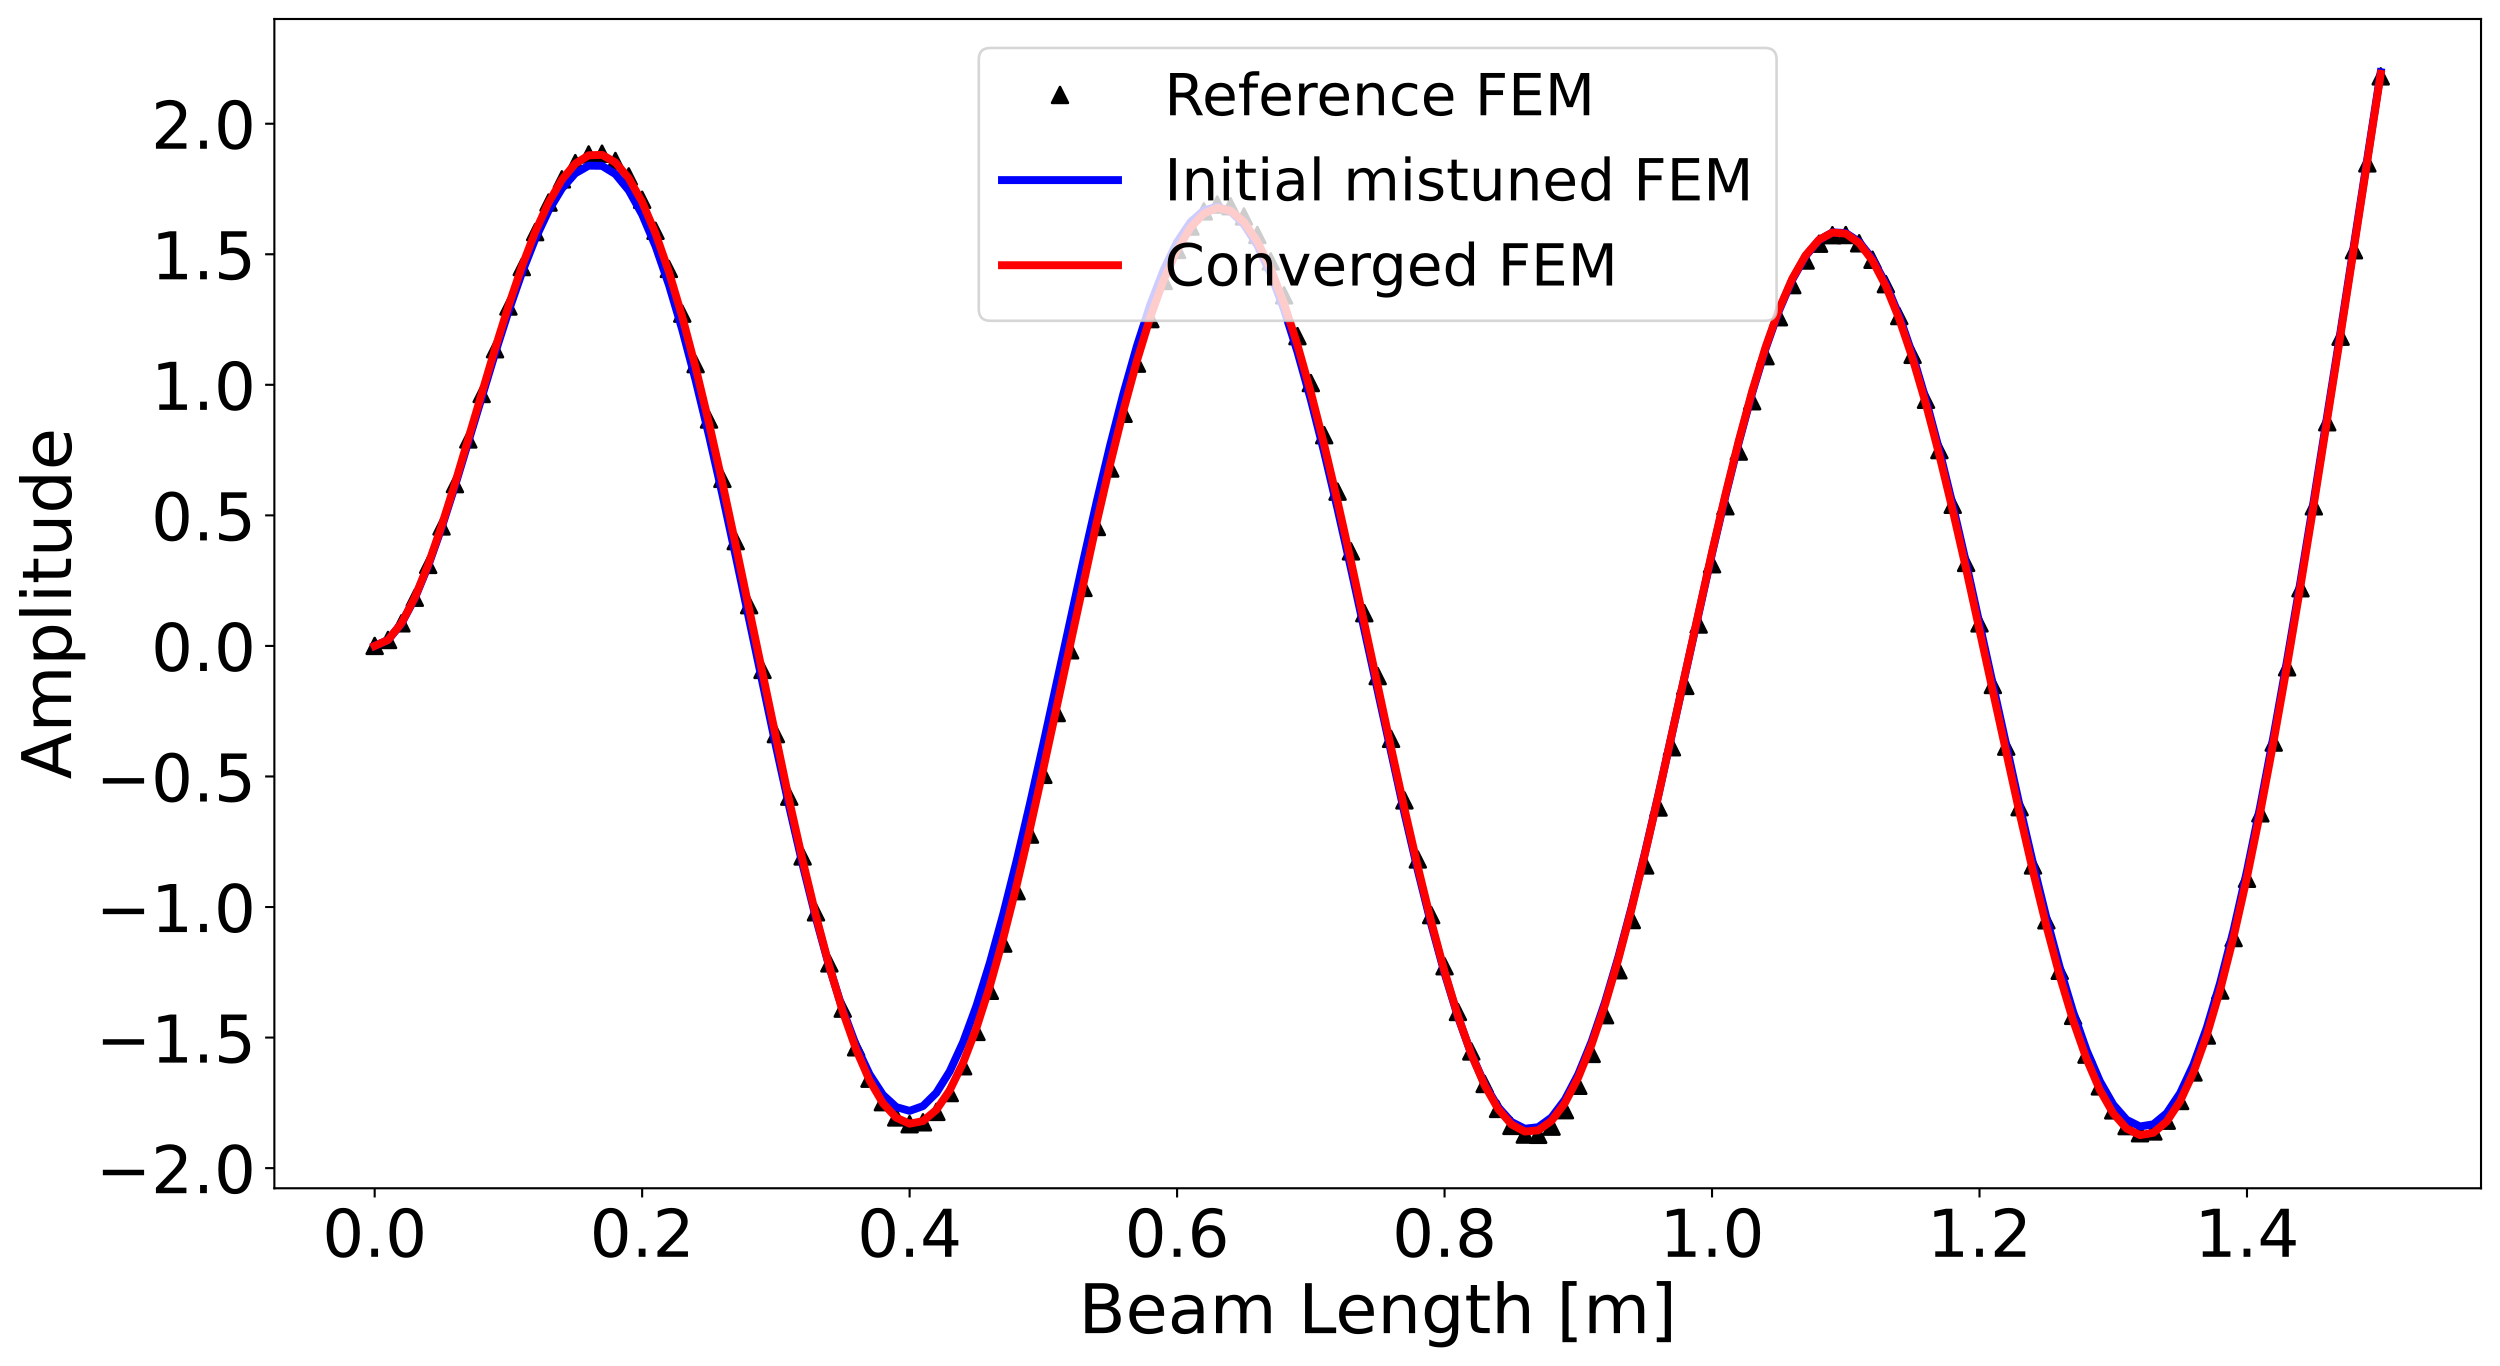 <?xml version="1.0" encoding="utf-8" standalone="no"?>
<!DOCTYPE svg PUBLIC "-//W3C//DTD SVG 1.1//EN"
  "http://www.w3.org/Graphics/SVG/1.1/DTD/svg11.dtd">
<!-- Created with matplotlib (https://matplotlib.org/) -->
<svg height="518.278pt" version="1.1" viewBox="0 0 948.27 518.278" width="948.27pt" xmlns="http://www.w3.org/2000/svg" xmlns:xlink="http://www.w3.org/1999/xlink">
 <defs>
  <style type="text/css">*{stroke-linecap:butt;stroke-linejoin:round;}</style>
 </defs>
 <g id="figure_1">
  <g id="patch_1">
   <path d="M 0 518.278 
L 948.27 518.278 
L 948.27 0 
L 0 0 
z
" style="fill:#ffffff;"/>
  </g>
  <g id="axes_1">
   <g id="patch_2">
    <path d="M 104.07 450.72 
L 941.07 450.72 
L 941.07 7.2 
L 104.07 7.2 
z
" style="fill:#ffffff;"/>
   </g>
   <g id="matplotlib.axis_1">
    <g id="xtick_1">
     <g id="line2d_1">
      <defs>
       <path d="M 0 0 
L 0 3.5 
" id="m942f4e5c91" style="stroke:#000000;stroke-width:0.8;"/>
      </defs>
      <g>
       <use style="stroke:#000000;stroke-width:0.8;" x="142.116" xlink:href="#m942f4e5c91" y="450.72"/>
      </g>
     </g>
     <g id="text_1">
      <!-- 0.0 -->
      <g transform="translate(122.237 476.716)scale(0.25 -0.25)">
       <defs>
        <path d="M 31.781 66.406 
Q 24.172 66.406 20.328 58.906 
Q 16.5 51.422 16.5 36.375 
Q 16.5 21.391 20.328 13.891 
Q 24.172 6.391 31.781 6.391 
Q 39.453 6.391 43.281 13.891 
Q 47.125 21.391 47.125 36.375 
Q 47.125 51.422 43.281 58.906 
Q 39.453 66.406 31.781 66.406 
z
M 31.781 74.219 
Q 44.047 74.219 50.516 64.516 
Q 56.984 54.828 56.984 36.375 
Q 56.984 17.969 50.516 8.266 
Q 44.047 -1.422 31.781 -1.422 
Q 19.531 -1.422 13.062 8.266 
Q 6.594 17.969 6.594 36.375 
Q 6.594 54.828 13.062 64.516 
Q 19.531 74.219 31.781 74.219 
z
" id="DejaVuSans-48"/>
        <path d="M 10.688 12.406 
L 21 12.406 
L 21 0 
L 10.688 0 
z
" id="DejaVuSans-46"/>
       </defs>
       <use xlink:href="#DejaVuSans-48"/>
       <use x="63.623" xlink:href="#DejaVuSans-46"/>
       <use x="95.41" xlink:href="#DejaVuSans-48"/>
      </g>
     </g>
    </g>
    <g id="xtick_2">
     <g id="line2d_2">
      <g>
       <use style="stroke:#000000;stroke-width:0.8;" x="243.57" xlink:href="#m942f4e5c91" y="450.72"/>
      </g>
     </g>
     <g id="text_2">
      <!-- 0.2 -->
      <g transform="translate(223.691 476.716)scale(0.25 -0.25)">
       <defs>
        <path d="M 19.188 8.297 
L 53.609 8.297 
L 53.609 0 
L 7.328 0 
L 7.328 8.297 
Q 12.938 14.109 22.625 23.891 
Q 32.328 33.688 34.812 36.531 
Q 39.547 41.844 41.422 45.531 
Q 43.312 49.219 43.312 52.781 
Q 43.312 58.594 39.234 62.25 
Q 35.156 65.922 28.609 65.922 
Q 23.969 65.922 18.812 64.312 
Q 13.672 62.703 7.812 59.422 
L 7.812 69.391 
Q 13.766 71.781 18.938 73 
Q 24.125 74.219 28.422 74.219 
Q 39.75 74.219 46.484 68.547 
Q 53.219 62.891 53.219 53.422 
Q 53.219 48.922 51.531 44.891 
Q 49.859 40.875 45.406 35.406 
Q 44.188 33.984 37.641 27.219 
Q 31.109 20.453 19.188 8.297 
z
" id="DejaVuSans-50"/>
       </defs>
       <use xlink:href="#DejaVuSans-48"/>
       <use x="63.623" xlink:href="#DejaVuSans-46"/>
       <use x="95.41" xlink:href="#DejaVuSans-50"/>
      </g>
     </g>
    </g>
    <g id="xtick_3">
     <g id="line2d_3">
      <g>
       <use style="stroke:#000000;stroke-width:0.8;" x="345.025" xlink:href="#m942f4e5c91" y="450.72"/>
      </g>
     </g>
     <g id="text_3">
      <!-- 0.4 -->
      <g transform="translate(325.146 476.716)scale(0.25 -0.25)">
       <defs>
        <path d="M 37.797 64.312 
L 12.891 25.391 
L 37.797 25.391 
z
M 35.203 72.906 
L 47.609 72.906 
L 47.609 25.391 
L 58.016 25.391 
L 58.016 17.188 
L 47.609 17.188 
L 47.609 0 
L 37.797 0 
L 37.797 17.188 
L 4.891 17.188 
L 4.891 26.703 
z
" id="DejaVuSans-52"/>
       </defs>
       <use xlink:href="#DejaVuSans-48"/>
       <use x="63.623" xlink:href="#DejaVuSans-46"/>
       <use x="95.41" xlink:href="#DejaVuSans-52"/>
      </g>
     </g>
    </g>
    <g id="xtick_4">
     <g id="line2d_4">
      <g>
       <use style="stroke:#000000;stroke-width:0.8;" x="446.479" xlink:href="#m942f4e5c91" y="450.72"/>
      </g>
     </g>
     <g id="text_4">
      <!-- 0.6 -->
      <g transform="translate(426.6 476.716)scale(0.25 -0.25)">
       <defs>
        <path d="M 33.016 40.375 
Q 26.375 40.375 22.484 35.828 
Q 18.609 31.297 18.609 23.391 
Q 18.609 15.531 22.484 10.953 
Q 26.375 6.391 33.016 6.391 
Q 39.656 6.391 43.531 10.953 
Q 47.406 15.531 47.406 23.391 
Q 47.406 31.297 43.531 35.828 
Q 39.656 40.375 33.016 40.375 
z
M 52.594 71.297 
L 52.594 62.312 
Q 48.875 64.062 45.094 64.984 
Q 41.312 65.922 37.594 65.922 
Q 27.828 65.922 22.672 59.328 
Q 17.531 52.734 16.797 39.406 
Q 19.672 43.656 24.016 45.922 
Q 28.375 48.188 33.594 48.188 
Q 44.578 48.188 50.953 41.516 
Q 57.328 34.859 57.328 23.391 
Q 57.328 12.156 50.688 5.359 
Q 44.047 -1.422 33.016 -1.422 
Q 20.359 -1.422 13.672 8.266 
Q 6.984 17.969 6.984 36.375 
Q 6.984 53.656 15.188 63.938 
Q 23.391 74.219 37.203 74.219 
Q 40.922 74.219 44.703 73.484 
Q 48.484 72.75 52.594 71.297 
z
" id="DejaVuSans-54"/>
       </defs>
       <use xlink:href="#DejaVuSans-48"/>
       <use x="63.623" xlink:href="#DejaVuSans-46"/>
       <use x="95.41" xlink:href="#DejaVuSans-54"/>
      </g>
     </g>
    </g>
    <g id="xtick_5">
     <g id="line2d_5">
      <g>
       <use style="stroke:#000000;stroke-width:0.8;" x="547.934" xlink:href="#m942f4e5c91" y="450.72"/>
      </g>
     </g>
     <g id="text_5">
      <!-- 0.8 -->
      <g transform="translate(528.055 476.716)scale(0.25 -0.25)">
       <defs>
        <path d="M 31.781 34.625 
Q 24.75 34.625 20.719 30.859 
Q 16.703 27.094 16.703 20.516 
Q 16.703 13.922 20.719 10.156 
Q 24.75 6.391 31.781 6.391 
Q 38.812 6.391 42.859 10.172 
Q 46.922 13.969 46.922 20.516 
Q 46.922 27.094 42.891 30.859 
Q 38.875 34.625 31.781 34.625 
z
M 21.922 38.812 
Q 15.578 40.375 12.031 44.719 
Q 8.5 49.078 8.5 55.328 
Q 8.5 64.062 14.719 69.141 
Q 20.953 74.219 31.781 74.219 
Q 42.672 74.219 48.875 69.141 
Q 55.078 64.062 55.078 55.328 
Q 55.078 49.078 51.531 44.719 
Q 48 40.375 41.703 38.812 
Q 48.828 37.156 52.797 32.312 
Q 56.781 27.484 56.781 20.516 
Q 56.781 9.906 50.312 4.234 
Q 43.844 -1.422 31.781 -1.422 
Q 19.734 -1.422 13.25 4.234 
Q 6.781 9.906 6.781 20.516 
Q 6.781 27.484 10.781 32.312 
Q 14.797 37.156 21.922 38.812 
z
M 18.312 54.391 
Q 18.312 48.734 21.844 45.562 
Q 25.391 42.391 31.781 42.391 
Q 38.141 42.391 41.719 45.562 
Q 45.312 48.734 45.312 54.391 
Q 45.312 60.062 41.719 63.234 
Q 38.141 66.406 31.781 66.406 
Q 25.391 66.406 21.844 63.234 
Q 18.312 60.062 18.312 54.391 
z
" id="DejaVuSans-56"/>
       </defs>
       <use xlink:href="#DejaVuSans-48"/>
       <use x="63.623" xlink:href="#DejaVuSans-46"/>
       <use x="95.41" xlink:href="#DejaVuSans-56"/>
      </g>
     </g>
    </g>
    <g id="xtick_6">
     <g id="line2d_6">
      <g>
       <use style="stroke:#000000;stroke-width:0.8;" x="649.388" xlink:href="#m942f4e5c91" y="450.72"/>
      </g>
     </g>
     <g id="text_6">
      <!-- 1.0 -->
      <g transform="translate(629.509 476.716)scale(0.25 -0.25)">
       <defs>
        <path d="M 12.406 8.297 
L 28.516 8.297 
L 28.516 63.922 
L 10.984 60.406 
L 10.984 69.391 
L 28.422 72.906 
L 38.281 72.906 
L 38.281 8.297 
L 54.391 8.297 
L 54.391 0 
L 12.406 0 
z
" id="DejaVuSans-49"/>
       </defs>
       <use xlink:href="#DejaVuSans-49"/>
       <use x="63.623" xlink:href="#DejaVuSans-46"/>
       <use x="95.41" xlink:href="#DejaVuSans-48"/>
      </g>
     </g>
    </g>
    <g id="xtick_7">
     <g id="line2d_7">
      <g>
       <use style="stroke:#000000;stroke-width:0.8;" x="750.843" xlink:href="#m942f4e5c91" y="450.72"/>
      </g>
     </g>
     <g id="text_7">
      <!-- 1.2 -->
      <g transform="translate(730.964 476.716)scale(0.25 -0.25)">
       <use xlink:href="#DejaVuSans-49"/>
       <use x="63.623" xlink:href="#DejaVuSans-46"/>
       <use x="95.41" xlink:href="#DejaVuSans-50"/>
      </g>
     </g>
    </g>
    <g id="xtick_8">
     <g id="line2d_8">
      <g>
       <use style="stroke:#000000;stroke-width:0.8;" x="852.297" xlink:href="#m942f4e5c91" y="450.72"/>
      </g>
     </g>
     <g id="text_8">
      <!-- 1.4 -->
      <g transform="translate(832.419 476.716)scale(0.25 -0.25)">
       <use xlink:href="#DejaVuSans-49"/>
       <use x="63.623" xlink:href="#DejaVuSans-46"/>
       <use x="95.41" xlink:href="#DejaVuSans-52"/>
      </g>
     </g>
    </g>
    <g id="text_9">
     <!-- Beam Length [m] -->
     <g transform="translate(409.111 505.671)scale(0.26 -0.26)">
      <defs>
       <path d="M 19.672 34.812 
L 19.672 8.109 
L 35.5 8.109 
Q 43.453 8.109 47.281 11.406 
Q 51.125 14.703 51.125 21.484 
Q 51.125 28.328 47.281 31.562 
Q 43.453 34.812 35.5 34.812 
z
M 19.672 64.797 
L 19.672 42.828 
L 34.281 42.828 
Q 41.5 42.828 45.031 45.531 
Q 48.578 48.25 48.578 53.812 
Q 48.578 59.328 45.031 62.062 
Q 41.5 64.797 34.281 64.797 
z
M 9.812 72.906 
L 35.016 72.906 
Q 46.297 72.906 52.391 68.219 
Q 58.5 63.531 58.5 54.891 
Q 58.5 48.188 55.375 44.234 
Q 52.25 40.281 46.188 39.312 
Q 53.469 37.75 57.5 32.781 
Q 61.531 27.828 61.531 20.406 
Q 61.531 10.641 54.891 5.312 
Q 48.25 0 35.984 0 
L 9.812 0 
z
" id="DejaVuSans-66"/>
       <path d="M 56.203 29.594 
L 56.203 25.203 
L 14.891 25.203 
Q 15.484 15.922 20.484 11.062 
Q 25.484 6.203 34.422 6.203 
Q 39.594 6.203 44.453 7.469 
Q 49.312 8.734 54.109 11.281 
L 54.109 2.781 
Q 49.266 0.734 44.188 -0.344 
Q 39.109 -1.422 33.891 -1.422 
Q 20.797 -1.422 13.156 6.188 
Q 5.516 13.812 5.516 26.812 
Q 5.516 40.234 12.766 48.109 
Q 20.016 56 32.328 56 
Q 43.359 56 49.781 48.891 
Q 56.203 41.797 56.203 29.594 
z
M 47.219 32.234 
Q 47.125 39.594 43.094 43.984 
Q 39.062 48.391 32.422 48.391 
Q 24.906 48.391 20.391 44.141 
Q 15.875 39.891 15.188 32.172 
z
" id="DejaVuSans-101"/>
       <path d="M 34.281 27.484 
Q 23.391 27.484 19.188 25 
Q 14.984 22.516 14.984 16.5 
Q 14.984 11.719 18.141 8.906 
Q 21.297 6.109 26.703 6.109 
Q 34.188 6.109 38.703 11.406 
Q 43.219 16.703 43.219 25.484 
L 43.219 27.484 
z
M 52.203 31.203 
L 52.203 0 
L 43.219 0 
L 43.219 8.297 
Q 40.141 3.328 35.547 0.953 
Q 30.953 -1.422 24.312 -1.422 
Q 15.922 -1.422 10.953 3.297 
Q 6 8.016 6 15.922 
Q 6 25.141 12.172 29.828 
Q 18.359 34.516 30.609 34.516 
L 43.219 34.516 
L 43.219 35.406 
Q 43.219 41.609 39.141 45 
Q 35.062 48.391 27.688 48.391 
Q 23 48.391 18.547 47.266 
Q 14.109 46.141 10.016 43.891 
L 10.016 52.203 
Q 14.938 54.109 19.578 55.047 
Q 24.219 56 28.609 56 
Q 40.484 56 46.344 49.844 
Q 52.203 43.703 52.203 31.203 
z
" id="DejaVuSans-97"/>
       <path d="M 52 44.188 
Q 55.375 50.25 60.062 53.125 
Q 64.75 56 71.094 56 
Q 79.641 56 84.281 50.016 
Q 88.922 44.047 88.922 33.016 
L 88.922 0 
L 79.891 0 
L 79.891 32.719 
Q 79.891 40.578 77.094 44.375 
Q 74.312 48.188 68.609 48.188 
Q 61.625 48.188 57.562 43.547 
Q 53.516 38.922 53.516 30.906 
L 53.516 0 
L 44.484 0 
L 44.484 32.719 
Q 44.484 40.625 41.703 44.406 
Q 38.922 48.188 33.109 48.188 
Q 26.219 48.188 22.156 43.531 
Q 18.109 38.875 18.109 30.906 
L 18.109 0 
L 9.078 0 
L 9.078 54.688 
L 18.109 54.688 
L 18.109 46.188 
Q 21.188 51.219 25.484 53.609 
Q 29.781 56 35.688 56 
Q 41.656 56 45.828 52.969 
Q 50 49.953 52 44.188 
z
" id="DejaVuSans-109"/>
       <path id="DejaVuSans-32"/>
       <path d="M 9.812 72.906 
L 19.672 72.906 
L 19.672 8.297 
L 55.172 8.297 
L 55.172 0 
L 9.812 0 
z
" id="DejaVuSans-76"/>
       <path d="M 54.891 33.016 
L 54.891 0 
L 45.906 0 
L 45.906 32.719 
Q 45.906 40.484 42.875 44.328 
Q 39.844 48.188 33.797 48.188 
Q 26.516 48.188 22.312 43.547 
Q 18.109 38.922 18.109 30.906 
L 18.109 0 
L 9.078 0 
L 9.078 54.688 
L 18.109 54.688 
L 18.109 46.188 
Q 21.344 51.125 25.703 53.562 
Q 30.078 56 35.797 56 
Q 45.219 56 50.047 50.172 
Q 54.891 44.344 54.891 33.016 
z
" id="DejaVuSans-110"/>
       <path d="M 45.406 27.984 
Q 45.406 37.75 41.375 43.109 
Q 37.359 48.484 30.078 48.484 
Q 22.859 48.484 18.828 43.109 
Q 14.797 37.75 14.797 27.984 
Q 14.797 18.266 18.828 12.891 
Q 22.859 7.516 30.078 7.516 
Q 37.359 7.516 41.375 12.891 
Q 45.406 18.266 45.406 27.984 
z
M 54.391 6.781 
Q 54.391 -7.172 48.188 -13.984 
Q 42 -20.797 29.203 -20.797 
Q 24.469 -20.797 20.266 -20.094 
Q 16.062 -19.391 12.109 -17.922 
L 12.109 -9.188 
Q 16.062 -11.328 19.922 -12.344 
Q 23.781 -13.375 27.781 -13.375 
Q 36.625 -13.375 41.016 -8.766 
Q 45.406 -4.156 45.406 5.172 
L 45.406 9.625 
Q 42.625 4.781 38.281 2.391 
Q 33.938 0 27.875 0 
Q 17.828 0 11.672 7.656 
Q 5.516 15.328 5.516 27.984 
Q 5.516 40.672 11.672 48.328 
Q 17.828 56 27.875 56 
Q 33.938 56 38.281 53.609 
Q 42.625 51.219 45.406 46.391 
L 45.406 54.688 
L 54.391 54.688 
z
" id="DejaVuSans-103"/>
       <path d="M 18.312 70.219 
L 18.312 54.688 
L 36.812 54.688 
L 36.812 47.703 
L 18.312 47.703 
L 18.312 18.016 
Q 18.312 11.328 20.141 9.422 
Q 21.969 7.516 27.594 7.516 
L 36.812 7.516 
L 36.812 0 
L 27.594 0 
Q 17.188 0 13.234 3.875 
Q 9.281 7.766 9.281 18.016 
L 9.281 47.703 
L 2.688 47.703 
L 2.688 54.688 
L 9.281 54.688 
L 9.281 70.219 
z
" id="DejaVuSans-116"/>
       <path d="M 54.891 33.016 
L 54.891 0 
L 45.906 0 
L 45.906 32.719 
Q 45.906 40.484 42.875 44.328 
Q 39.844 48.188 33.797 48.188 
Q 26.516 48.188 22.312 43.547 
Q 18.109 38.922 18.109 30.906 
L 18.109 0 
L 9.078 0 
L 9.078 75.984 
L 18.109 75.984 
L 18.109 46.188 
Q 21.344 51.125 25.703 53.562 
Q 30.078 56 35.797 56 
Q 45.219 56 50.047 50.172 
Q 54.891 44.344 54.891 33.016 
z
" id="DejaVuSans-104"/>
       <path d="M 8.594 75.984 
L 29.297 75.984 
L 29.297 69 
L 17.578 69 
L 17.578 -6.203 
L 29.297 -6.203 
L 29.297 -13.188 
L 8.594 -13.188 
z
" id="DejaVuSans-91"/>
       <path d="M 30.422 75.984 
L 30.422 -13.188 
L 9.719 -13.188 
L 9.719 -6.203 
L 21.391 -6.203 
L 21.391 69 
L 9.719 69 
L 9.719 75.984 
z
" id="DejaVuSans-93"/>
      </defs>
      <use xlink:href="#DejaVuSans-66"/>
      <use x="68.604" xlink:href="#DejaVuSans-101"/>
      <use x="130.127" xlink:href="#DejaVuSans-97"/>
      <use x="191.406" xlink:href="#DejaVuSans-109"/>
      <use x="288.818" xlink:href="#DejaVuSans-32"/>
      <use x="320.605" xlink:href="#DejaVuSans-76"/>
      <use x="374.568" xlink:href="#DejaVuSans-101"/>
      <use x="436.092" xlink:href="#DejaVuSans-110"/>
      <use x="499.471" xlink:href="#DejaVuSans-103"/>
      <use x="562.947" xlink:href="#DejaVuSans-116"/>
      <use x="602.156" xlink:href="#DejaVuSans-104"/>
      <use x="665.535" xlink:href="#DejaVuSans-32"/>
      <use x="697.322" xlink:href="#DejaVuSans-91"/>
      <use x="736.336" xlink:href="#DejaVuSans-109"/>
      <use x="833.748" xlink:href="#DejaVuSans-93"/>
     </g>
    </g>
   </g>
   <g id="matplotlib.axis_2">
    <g id="ytick_1">
     <g id="line2d_9">
      <defs>
       <path d="M 0 0 
L -3.5 0 
" id="m4790f21a68" style="stroke:#000000;stroke-width:0.8;"/>
      </defs>
      <g>
       <use style="stroke:#000000;stroke-width:0.8;" x="104.07" xlink:href="#m4790f21a68" y="443.08"/>
      </g>
     </g>
     <g id="text_10">
      <!-- −2.0 -->
      <g transform="translate(36.363 452.578)scale(0.25 -0.25)">
       <defs>
        <path d="M 10.594 35.5 
L 73.188 35.5 
L 73.188 27.203 
L 10.594 27.203 
z
" id="DejaVuSans-8722"/>
       </defs>
       <use xlink:href="#DejaVuSans-8722"/>
       <use x="83.789" xlink:href="#DejaVuSans-50"/>
       <use x="147.412" xlink:href="#DejaVuSans-46"/>
       <use x="179.199" xlink:href="#DejaVuSans-48"/>
      </g>
     </g>
    </g>
    <g id="ytick_2">
     <g id="line2d_10">
      <g>
       <use style="stroke:#000000;stroke-width:0.8;" x="104.07" xlink:href="#m4790f21a68" y="393.561"/>
      </g>
     </g>
     <g id="text_11">
      <!-- −1.5 -->
      <g transform="translate(36.363 403.059)scale(0.25 -0.25)">
       <defs>
        <path d="M 10.797 72.906 
L 49.516 72.906 
L 49.516 64.594 
L 19.828 64.594 
L 19.828 46.734 
Q 21.969 47.469 24.109 47.828 
Q 26.266 48.188 28.422 48.188 
Q 40.625 48.188 47.75 41.5 
Q 54.891 34.812 54.891 23.391 
Q 54.891 11.625 47.562 5.094 
Q 40.234 -1.422 26.906 -1.422 
Q 22.312 -1.422 17.547 -0.641 
Q 12.797 0.141 7.719 1.703 
L 7.719 11.625 
Q 12.109 9.234 16.797 8.062 
Q 21.484 6.891 26.703 6.891 
Q 35.156 6.891 40.078 11.328 
Q 45.016 15.766 45.016 23.391 
Q 45.016 31 40.078 35.438 
Q 35.156 39.891 26.703 39.891 
Q 22.75 39.891 18.812 39.016 
Q 14.891 38.141 10.797 36.281 
z
" id="DejaVuSans-53"/>
       </defs>
       <use xlink:href="#DejaVuSans-8722"/>
       <use x="83.789" xlink:href="#DejaVuSans-49"/>
       <use x="147.412" xlink:href="#DejaVuSans-46"/>
       <use x="179.199" xlink:href="#DejaVuSans-53"/>
      </g>
     </g>
    </g>
    <g id="ytick_3">
     <g id="line2d_11">
      <g>
       <use style="stroke:#000000;stroke-width:0.8;" x="104.07" xlink:href="#m4790f21a68" y="344.042"/>
      </g>
     </g>
     <g id="text_12">
      <!-- −1.0 -->
      <g transform="translate(36.363 353.54)scale(0.25 -0.25)">
       <use xlink:href="#DejaVuSans-8722"/>
       <use x="83.789" xlink:href="#DejaVuSans-49"/>
       <use x="147.412" xlink:href="#DejaVuSans-46"/>
       <use x="179.199" xlink:href="#DejaVuSans-48"/>
      </g>
     </g>
    </g>
    <g id="ytick_4">
     <g id="line2d_12">
      <g>
       <use style="stroke:#000000;stroke-width:0.8;" x="104.07" xlink:href="#m4790f21a68" y="294.523"/>
      </g>
     </g>
     <g id="text_13">
      <!-- −0.5 -->
      <g transform="translate(36.363 304.021)scale(0.25 -0.25)">
       <use xlink:href="#DejaVuSans-8722"/>
       <use x="83.789" xlink:href="#DejaVuSans-48"/>
       <use x="147.412" xlink:href="#DejaVuSans-46"/>
       <use x="179.199" xlink:href="#DejaVuSans-53"/>
      </g>
     </g>
    </g>
    <g id="ytick_5">
     <g id="line2d_13">
      <g>
       <use style="stroke:#000000;stroke-width:0.8;" x="104.07" xlink:href="#m4790f21a68" y="245.004"/>
      </g>
     </g>
     <g id="text_14">
      <!-- 0.0 -->
      <g transform="translate(57.312 254.502)scale(0.25 -0.25)">
       <use xlink:href="#DejaVuSans-48"/>
       <use x="63.623" xlink:href="#DejaVuSans-46"/>
       <use x="95.41" xlink:href="#DejaVuSans-48"/>
      </g>
     </g>
    </g>
    <g id="ytick_6">
     <g id="line2d_14">
      <g>
       <use style="stroke:#000000;stroke-width:0.8;" x="104.07" xlink:href="#m4790f21a68" y="195.485"/>
      </g>
     </g>
     <g id="text_15">
      <!-- 0.5 -->
      <g transform="translate(57.312 204.983)scale(0.25 -0.25)">
       <use xlink:href="#DejaVuSans-48"/>
       <use x="63.623" xlink:href="#DejaVuSans-46"/>
       <use x="95.41" xlink:href="#DejaVuSans-53"/>
      </g>
     </g>
    </g>
    <g id="ytick_7">
     <g id="line2d_15">
      <g>
       <use style="stroke:#000000;stroke-width:0.8;" x="104.07" xlink:href="#m4790f21a68" y="145.966"/>
      </g>
     </g>
     <g id="text_16">
      <!-- 1.0 -->
      <g transform="translate(57.312 155.464)scale(0.25 -0.25)">
       <use xlink:href="#DejaVuSans-49"/>
       <use x="63.623" xlink:href="#DejaVuSans-46"/>
       <use x="95.41" xlink:href="#DejaVuSans-48"/>
      </g>
     </g>
    </g>
    <g id="ytick_8">
     <g id="line2d_16">
      <g>
       <use style="stroke:#000000;stroke-width:0.8;" x="104.07" xlink:href="#m4790f21a68" y="96.447"/>
      </g>
     </g>
     <g id="text_17">
      <!-- 1.5 -->
      <g transform="translate(57.312 105.945)scale(0.25 -0.25)">
       <use xlink:href="#DejaVuSans-49"/>
       <use x="63.623" xlink:href="#DejaVuSans-46"/>
       <use x="95.41" xlink:href="#DejaVuSans-53"/>
      </g>
     </g>
    </g>
    <g id="ytick_9">
     <g id="line2d_17">
      <g>
       <use style="stroke:#000000;stroke-width:0.8;" x="104.07" xlink:href="#m4790f21a68" y="46.928"/>
      </g>
     </g>
     <g id="text_18">
      <!-- 2.0 -->
      <g transform="translate(57.312 56.426)scale(0.25 -0.25)">
       <use xlink:href="#DejaVuSans-50"/>
       <use x="63.623" xlink:href="#DejaVuSans-46"/>
       <use x="95.41" xlink:href="#DejaVuSans-48"/>
      </g>
     </g>
    </g>
    <g id="text_19">
     <!-- Amplitude -->
     <g transform="translate(26.956 295.579)rotate(-90)scale(0.26 -0.26)">
      <defs>
       <path d="M 34.188 63.188 
L 20.797 26.906 
L 47.609 26.906 
z
M 28.609 72.906 
L 39.797 72.906 
L 67.578 0 
L 57.328 0 
L 50.688 18.703 
L 17.828 18.703 
L 11.188 0 
L 0.781 0 
z
" id="DejaVuSans-65"/>
       <path d="M 18.109 8.203 
L 18.109 -20.797 
L 9.078 -20.797 
L 9.078 54.688 
L 18.109 54.688 
L 18.109 46.391 
Q 20.953 51.266 25.266 53.625 
Q 29.594 56 35.594 56 
Q 45.562 56 51.781 48.094 
Q 58.016 40.188 58.016 27.297 
Q 58.016 14.406 51.781 6.484 
Q 45.562 -1.422 35.594 -1.422 
Q 29.594 -1.422 25.266 0.953 
Q 20.953 3.328 18.109 8.203 
z
M 48.688 27.297 
Q 48.688 37.203 44.609 42.844 
Q 40.531 48.484 33.406 48.484 
Q 26.266 48.484 22.188 42.844 
Q 18.109 37.203 18.109 27.297 
Q 18.109 17.391 22.188 11.75 
Q 26.266 6.109 33.406 6.109 
Q 40.531 6.109 44.609 11.75 
Q 48.688 17.391 48.688 27.297 
z
" id="DejaVuSans-112"/>
       <path d="M 9.422 75.984 
L 18.406 75.984 
L 18.406 0 
L 9.422 0 
z
" id="DejaVuSans-108"/>
       <path d="M 9.422 54.688 
L 18.406 54.688 
L 18.406 0 
L 9.422 0 
z
M 9.422 75.984 
L 18.406 75.984 
L 18.406 64.594 
L 9.422 64.594 
z
" id="DejaVuSans-105"/>
       <path d="M 8.5 21.578 
L 8.5 54.688 
L 17.484 54.688 
L 17.484 21.922 
Q 17.484 14.156 20.5 10.266 
Q 23.531 6.391 29.594 6.391 
Q 36.859 6.391 41.078 11.031 
Q 45.312 15.672 45.312 23.688 
L 45.312 54.688 
L 54.297 54.688 
L 54.297 0 
L 45.312 0 
L 45.312 8.406 
Q 42.047 3.422 37.719 1 
Q 33.406 -1.422 27.688 -1.422 
Q 18.266 -1.422 13.375 4.438 
Q 8.5 10.297 8.5 21.578 
z
M 31.109 56 
z
" id="DejaVuSans-117"/>
       <path d="M 45.406 46.391 
L 45.406 75.984 
L 54.391 75.984 
L 54.391 0 
L 45.406 0 
L 45.406 8.203 
Q 42.578 3.328 38.25 0.953 
Q 33.938 -1.422 27.875 -1.422 
Q 17.969 -1.422 11.734 6.484 
Q 5.516 14.406 5.516 27.297 
Q 5.516 40.188 11.734 48.094 
Q 17.969 56 27.875 56 
Q 33.938 56 38.25 53.625 
Q 42.578 51.266 45.406 46.391 
z
M 14.797 27.297 
Q 14.797 17.391 18.875 11.75 
Q 22.953 6.109 30.078 6.109 
Q 37.203 6.109 41.297 11.75 
Q 45.406 17.391 45.406 27.297 
Q 45.406 37.203 41.297 42.844 
Q 37.203 48.484 30.078 48.484 
Q 22.953 48.484 18.875 42.844 
Q 14.797 37.203 14.797 27.297 
z
" id="DejaVuSans-100"/>
      </defs>
      <use xlink:href="#DejaVuSans-65"/>
      <use x="68.408" xlink:href="#DejaVuSans-109"/>
      <use x="165.82" xlink:href="#DejaVuSans-112"/>
      <use x="229.297" xlink:href="#DejaVuSans-108"/>
      <use x="257.08" xlink:href="#DejaVuSans-105"/>
      <use x="284.863" xlink:href="#DejaVuSans-116"/>
      <use x="324.072" xlink:href="#DejaVuSans-117"/>
      <use x="387.451" xlink:href="#DejaVuSans-100"/>
      <use x="450.928" xlink:href="#DejaVuSans-101"/>
     </g>
    </g>
   </g>
   <g id="line2d_18">
    <defs>
     <path d="M 0 -3 
L -3 3 
L 3 3 
z
" id="mbfb1add974" style="stroke:#000000;stroke-linejoin:miter;"/>
    </defs>
    <g clip-path="url(#pe5f901de3a)">
     <use style="stroke:#000000;stroke-linejoin:miter;" x="142.116" xlink:href="#mbfb1add974" y="245.004"/>
     <use style="stroke:#000000;stroke-linejoin:miter;" x="147.188" xlink:href="#mbfb1add974" y="242.745"/>
     <use style="stroke:#000000;stroke-linejoin:miter;" x="152.261" xlink:href="#mbfb1add974" y="236.436"/>
     <use style="stroke:#000000;stroke-linejoin:miter;" x="157.334" xlink:href="#mbfb1add974" y="226.728"/>
     <use style="stroke:#000000;stroke-linejoin:miter;" x="162.407" xlink:href="#mbfb1add974" y="214.268"/>
     <use style="stroke:#000000;stroke-linejoin:miter;" x="167.479" xlink:href="#mbfb1add974" y="199.694"/>
     <use style="stroke:#000000;stroke-linejoin:miter;" x="172.552" xlink:href="#mbfb1add974" y="183.632"/>
     <use style="stroke:#000000;stroke-linejoin:miter;" x="177.625" xlink:href="#mbfb1add974" y="166.688"/>
     <use style="stroke:#000000;stroke-linejoin:miter;" x="182.697" xlink:href="#mbfb1add974" y="149.446"/>
     <use style="stroke:#000000;stroke-linejoin:miter;" x="187.77" xlink:href="#mbfb1add974" y="132.462"/>
     <use style="stroke:#000000;stroke-linejoin:miter;" x="192.843" xlink:href="#mbfb1add974" y="116.254"/>
     <use style="stroke:#000000;stroke-linejoin:miter;" x="197.916" xlink:href="#mbfb1add974" y="101.301"/>
     <use style="stroke:#000000;stroke-linejoin:miter;" x="202.988" xlink:href="#mbfb1add974" y="88.036"/>
     <use style="stroke:#000000;stroke-linejoin:miter;" x="208.061" xlink:href="#mbfb1add974" y="76.837"/>
     <use style="stroke:#000000;stroke-linejoin:miter;" x="213.134" xlink:href="#mbfb1add974" y="68.03"/>
     <use style="stroke:#000000;stroke-linejoin:miter;" x="218.207" xlink:href="#mbfb1add974" y="61.881"/>
     <use style="stroke:#000000;stroke-linejoin:miter;" x="223.279" xlink:href="#mbfb1add974" y="58.59"/>
     <use style="stroke:#000000;stroke-linejoin:miter;" x="228.352" xlink:href="#mbfb1add974" y="58.295"/>
     <use style="stroke:#000000;stroke-linejoin:miter;" x="233.425" xlink:href="#mbfb1add974" y="61.068"/>
     <use style="stroke:#000000;stroke-linejoin:miter;" x="238.497" xlink:href="#mbfb1add974" y="66.915"/>
     <use style="stroke:#000000;stroke-linejoin:miter;" x="243.57" xlink:href="#mbfb1add974" y="75.778"/>
     <use style="stroke:#000000;stroke-linejoin:miter;" x="248.643" xlink:href="#mbfb1add974" y="87.537"/>
     <use style="stroke:#000000;stroke-linejoin:miter;" x="253.716" xlink:href="#mbfb1add974" y="102.01"/>
     <use style="stroke:#000000;stroke-linejoin:miter;" x="258.788" xlink:href="#mbfb1add974" y="118.964"/>
     <use style="stroke:#000000;stroke-linejoin:miter;" x="263.861" xlink:href="#mbfb1add974" y="138.112"/>
     <use style="stroke:#000000;stroke-linejoin:miter;" x="268.934" xlink:href="#mbfb1add974" y="159.127"/>
     <use style="stroke:#000000;stroke-linejoin:miter;" x="274.007" xlink:href="#mbfb1add974" y="181.64"/>
     <use style="stroke:#000000;stroke-linejoin:miter;" x="279.079" xlink:href="#mbfb1add974" y="205.255"/>
     <use style="stroke:#000000;stroke-linejoin:miter;" x="284.152" xlink:href="#mbfb1add974" y="229.553"/>
     <use style="stroke:#000000;stroke-linejoin:miter;" x="289.225" xlink:href="#mbfb1add974" y="254.099"/>
     <use style="stroke:#000000;stroke-linejoin:miter;" x="294.297" xlink:href="#mbfb1add974" y="278.454"/>
     <use style="stroke:#000000;stroke-linejoin:miter;" x="299.37" xlink:href="#mbfb1add974" y="302.18"/>
     <use style="stroke:#000000;stroke-linejoin:miter;" x="304.443" xlink:href="#mbfb1add974" y="324.851"/>
     <use style="stroke:#000000;stroke-linejoin:miter;" x="309.516" xlink:href="#mbfb1add974" y="346.057"/>
     <use style="stroke:#000000;stroke-linejoin:miter;" x="314.588" xlink:href="#mbfb1add974" y="365.418"/>
     <use style="stroke:#000000;stroke-linejoin:miter;" x="319.661" xlink:href="#mbfb1add974" y="382.585"/>
     <use style="stroke:#000000;stroke-linejoin:miter;" x="324.734" xlink:href="#mbfb1add974" y="397.25"/>
     <use style="stroke:#000000;stroke-linejoin:miter;" x="329.807" xlink:href="#mbfb1add974" y="409.15"/>
     <use style="stroke:#000000;stroke-linejoin:miter;" x="334.879" xlink:href="#mbfb1add974" y="418.075"/>
     <use style="stroke:#000000;stroke-linejoin:miter;" x="339.952" xlink:href="#mbfb1add974" y="423.866"/>
     <use style="stroke:#000000;stroke-linejoin:miter;" x="345.025" xlink:href="#mbfb1add974" y="426.425"/>
     <use style="stroke:#000000;stroke-linejoin:miter;" x="350.097" xlink:href="#mbfb1add974" y="425.712"/>
     <use style="stroke:#000000;stroke-linejoin:miter;" x="355.17" xlink:href="#mbfb1add974" y="421.747"/>
     <use style="stroke:#000000;stroke-linejoin:miter;" x="360.243" xlink:href="#mbfb1add974" y="414.609"/>
     <use style="stroke:#000000;stroke-linejoin:miter;" x="365.316" xlink:href="#mbfb1add974" y="404.436"/>
     <use style="stroke:#000000;stroke-linejoin:miter;" x="370.388" xlink:href="#mbfb1add974" y="391.423"/>
     <use style="stroke:#000000;stroke-linejoin:miter;" x="375.461" xlink:href="#mbfb1add974" y="375.815"/>
     <use style="stroke:#000000;stroke-linejoin:miter;" x="380.534" xlink:href="#mbfb1add974" y="357.906"/>
     <use style="stroke:#000000;stroke-linejoin:miter;" x="385.607" xlink:href="#mbfb1add974" y="338.03"/>
     <use style="stroke:#000000;stroke-linejoin:miter;" x="390.679" xlink:href="#mbfb1add974" y="316.559"/>
     <use style="stroke:#000000;stroke-linejoin:miter;" x="395.752" xlink:href="#mbfb1add974" y="293.893"/>
     <use style="stroke:#000000;stroke-linejoin:miter;" x="400.825" xlink:href="#mbfb1add974" y="270.454"/>
     <use style="stroke:#000000;stroke-linejoin:miter;" x="405.897" xlink:href="#mbfb1add974" y="246.677"/>
     <use style="stroke:#000000;stroke-linejoin:miter;" x="410.97" xlink:href="#mbfb1add974" y="223.004"/>
     <use style="stroke:#000000;stroke-linejoin:miter;" x="416.043" xlink:href="#mbfb1add974" y="199.873"/>
     <use style="stroke:#000000;stroke-linejoin:miter;" x="421.116" xlink:href="#mbfb1add974" y="177.714"/>
     <use style="stroke:#000000;stroke-linejoin:miter;" x="426.188" xlink:href="#mbfb1add974" y="156.936"/>
     <use style="stroke:#000000;stroke-linejoin:miter;" x="431.261" xlink:href="#mbfb1add974" y="137.925"/>
     <use style="stroke:#000000;stroke-linejoin:miter;" x="436.334" xlink:href="#mbfb1add974" y="121.031"/>
     <use style="stroke:#000000;stroke-linejoin:miter;" x="441.407" xlink:href="#mbfb1add974" y="106.568"/>
     <use style="stroke:#000000;stroke-linejoin:miter;" x="446.479" xlink:href="#mbfb1add974" y="94.801"/>
     <use style="stroke:#000000;stroke-linejoin:miter;" x="451.552" xlink:href="#mbfb1add974" y="85.95"/>
     <use style="stroke:#000000;stroke-linejoin:miter;" x="456.625" xlink:href="#mbfb1add974" y="80.176"/>
     <use style="stroke:#000000;stroke-linejoin:miter;" x="461.697" xlink:href="#mbfb1add974" y="77.588"/>
     <use style="stroke:#000000;stroke-linejoin:miter;" x="466.77" xlink:href="#mbfb1add974" y="78.232"/>
     <use style="stroke:#000000;stroke-linejoin:miter;" x="471.843" xlink:href="#mbfb1add974" y="82.097"/>
     <use style="stroke:#000000;stroke-linejoin:miter;" x="476.916" xlink:href="#mbfb1add974" y="89.113"/>
     <use style="stroke:#000000;stroke-linejoin:miter;" x="481.988" xlink:href="#mbfb1add974" y="99.151"/>
     <use style="stroke:#000000;stroke-linejoin:miter;" x="487.061" xlink:href="#mbfb1add974" y="112.025"/>
     <use style="stroke:#000000;stroke-linejoin:miter;" x="492.134" xlink:href="#mbfb1add974" y="127.501"/>
     <use style="stroke:#000000;stroke-linejoin:miter;" x="497.207" xlink:href="#mbfb1add974" y="145.293"/>
     <use style="stroke:#000000;stroke-linejoin:miter;" x="502.279" xlink:href="#mbfb1add974" y="165.075"/>
     <use style="stroke:#000000;stroke-linejoin:miter;" x="507.352" xlink:href="#mbfb1add974" y="186.485"/>
     <use style="stroke:#000000;stroke-linejoin:miter;" x="512.425" xlink:href="#mbfb1add974" y="209.129"/>
     <use style="stroke:#000000;stroke-linejoin:miter;" x="517.497" xlink:href="#mbfb1add974" y="232.593"/>
     <use style="stroke:#000000;stroke-linejoin:miter;" x="522.57" xlink:href="#mbfb1add974" y="256.447"/>
     <use style="stroke:#000000;stroke-linejoin:miter;" x="527.643" xlink:href="#mbfb1add974" y="280.255"/>
     <use style="stroke:#000000;stroke-linejoin:miter;" x="532.716" xlink:href="#mbfb1add974" y="303.581"/>
     <use style="stroke:#000000;stroke-linejoin:miter;" x="537.788" xlink:href="#mbfb1add974" y="325.998"/>
     <use style="stroke:#000000;stroke-linejoin:miter;" x="542.861" xlink:href="#mbfb1add974" y="347.099"/>
     <use style="stroke:#000000;stroke-linejoin:miter;" x="547.934" xlink:href="#mbfb1add974" y="366.497"/>
     <use style="stroke:#000000;stroke-linejoin:miter;" x="553.007" xlink:href="#mbfb1add974" y="383.841"/>
     <use style="stroke:#000000;stroke-linejoin:miter;" x="558.079" xlink:href="#mbfb1add974" y="398.815"/>
     <use style="stroke:#000000;stroke-linejoin:miter;" x="563.152" xlink:href="#mbfb1add974" y="411.149"/>
     <use style="stroke:#000000;stroke-linejoin:miter;" x="568.225" xlink:href="#mbfb1add974" y="420.62"/>
     <use style="stroke:#000000;stroke-linejoin:miter;" x="573.297" xlink:href="#mbfb1add974" y="427.058"/>
     <use style="stroke:#000000;stroke-linejoin:miter;" x="578.37" xlink:href="#mbfb1add974" y="430.352"/>
     <use style="stroke:#000000;stroke-linejoin:miter;" x="583.443" xlink:href="#mbfb1add974" y="430.445"/>
     <use style="stroke:#000000;stroke-linejoin:miter;" x="588.516" xlink:href="#mbfb1add974" y="427.341"/>
     <use style="stroke:#000000;stroke-linejoin:miter;" x="593.588" xlink:href="#mbfb1add974" y="421.103"/>
     <use style="stroke:#000000;stroke-linejoin:miter;" x="598.661" xlink:href="#mbfb1add974" y="411.851"/>
     <use style="stroke:#000000;stroke-linejoin:miter;" x="603.734" xlink:href="#mbfb1add974" y="399.761"/>
     <use style="stroke:#000000;stroke-linejoin:miter;" x="608.807" xlink:href="#mbfb1add974" y="385.061"/>
     <use style="stroke:#000000;stroke-linejoin:miter;" x="613.879" xlink:href="#mbfb1add974" y="368.027"/>
     <use style="stroke:#000000;stroke-linejoin:miter;" x="618.952" xlink:href="#mbfb1add974" y="348.978"/>
     <use style="stroke:#000000;stroke-linejoin:miter;" x="624.025" xlink:href="#mbfb1add974" y="328.27"/>
     <use style="stroke:#000000;stroke-linejoin:miter;" x="629.097" xlink:href="#mbfb1add974" y="306.289"/>
     <use style="stroke:#000000;stroke-linejoin:miter;" x="634.17" xlink:href="#mbfb1add974" y="283.446"/>
     <use style="stroke:#000000;stroke-linejoin:miter;" x="639.243" xlink:href="#mbfb1add974" y="260.164"/>
     <use style="stroke:#000000;stroke-linejoin:miter;" x="644.316" xlink:href="#mbfb1add974" y="236.878"/>
     <use style="stroke:#000000;stroke-linejoin:miter;" x="649.388" xlink:href="#mbfb1add974" y="214.021"/>
     <use style="stroke:#000000;stroke-linejoin:miter;" x="654.461" xlink:href="#mbfb1add974" y="192.017"/>
     <use style="stroke:#000000;stroke-linejoin:miter;" x="659.534" xlink:href="#mbfb1add974" y="171.275"/>
     <use style="stroke:#000000;stroke-linejoin:miter;" x="664.607" xlink:href="#mbfb1add974" y="152.182"/>
     <use style="stroke:#000000;stroke-linejoin:miter;" x="669.679" xlink:href="#mbfb1add974" y="135.092"/>
     <use style="stroke:#000000;stroke-linejoin:miter;" x="674.752" xlink:href="#mbfb1add974" y="120.324"/>
     <use style="stroke:#000000;stroke-linejoin:miter;" x="679.825" xlink:href="#mbfb1add974" y="108.151"/>
     <use style="stroke:#000000;stroke-linejoin:miter;" x="684.897" xlink:href="#mbfb1add974" y="98.801"/>
     <use style="stroke:#000000;stroke-linejoin:miter;" x="689.97" xlink:href="#mbfb1add974" y="92.448"/>
     <use style="stroke:#000000;stroke-linejoin:miter;" x="695.043" xlink:href="#mbfb1add974" y="89.212"/>
     <use style="stroke:#000000;stroke-linejoin:miter;" x="700.116" xlink:href="#mbfb1add974" y="89.154"/>
     <use style="stroke:#000000;stroke-linejoin:miter;" x="705.188" xlink:href="#mbfb1add974" y="92.277"/>
     <use style="stroke:#000000;stroke-linejoin:miter;" x="710.261" xlink:href="#mbfb1add974" y="98.523"/>
     <use style="stroke:#000000;stroke-linejoin:miter;" x="715.334" xlink:href="#mbfb1add974" y="107.778"/>
     <use style="stroke:#000000;stroke-linejoin:miter;" x="720.407" xlink:href="#mbfb1add974" y="119.873"/>
     <use style="stroke:#000000;stroke-linejoin:miter;" x="725.479" xlink:href="#mbfb1add974" y="134.583"/>
     <use style="stroke:#000000;stroke-linejoin:miter;" x="730.552" xlink:href="#mbfb1add974" y="151.638"/>
     <use style="stroke:#000000;stroke-linejoin:miter;" x="735.625" xlink:href="#mbfb1add974" y="170.72"/>
     <use style="stroke:#000000;stroke-linejoin:miter;" x="740.697" xlink:href="#mbfb1add974" y="191.477"/>
     <use style="stroke:#000000;stroke-linejoin:miter;" x="745.77" xlink:href="#mbfb1add974" y="213.522"/>
     <use style="stroke:#000000;stroke-linejoin:miter;" x="750.843" xlink:href="#mbfb1add974" y="236.445"/>
     <use style="stroke:#000000;stroke-linejoin:miter;" x="755.916" xlink:href="#mbfb1add974" y="259.818"/>
     <use style="stroke:#000000;stroke-linejoin:miter;" x="760.988" xlink:href="#mbfb1add974" y="283.204"/>
     <use style="stroke:#000000;stroke-linejoin:miter;" x="766.061" xlink:href="#mbfb1add974" y="306.164"/>
     <use style="stroke:#000000;stroke-linejoin:miter;" x="771.134" xlink:href="#mbfb1add974" y="328.263"/>
     <use style="stroke:#000000;stroke-linejoin:miter;" x="776.207" xlink:href="#mbfb1add974" y="349.084"/>
     <use style="stroke:#000000;stroke-linejoin:miter;" x="781.279" xlink:href="#mbfb1add974" y="368.226"/>
     <use style="stroke:#000000;stroke-linejoin:miter;" x="786.352" xlink:href="#mbfb1add974" y="385.321"/>
     <use style="stroke:#000000;stroke-linejoin:miter;" x="791.425" xlink:href="#mbfb1add974" y="400.033"/>
     <use style="stroke:#000000;stroke-linejoin:miter;" x="796.497" xlink:href="#mbfb1add974" y="412.067"/>
     <use style="stroke:#000000;stroke-linejoin:miter;" x="801.57" xlink:href="#mbfb1add974" y="421.172"/>
     <use style="stroke:#000000;stroke-linejoin:miter;" x="806.643" xlink:href="#mbfb1add974" y="427.148"/>
     <use style="stroke:#000000;stroke-linejoin:miter;" x="811.716" xlink:href="#mbfb1add974" y="429.847"/>
     <use style="stroke:#000000;stroke-linejoin:miter;" x="816.788" xlink:href="#mbfb1add974" y="429.173"/>
     <use style="stroke:#000000;stroke-linejoin:miter;" x="821.861" xlink:href="#mbfb1add974" y="425.088"/>
     <use style="stroke:#000000;stroke-linejoin:miter;" x="826.934" xlink:href="#mbfb1add974" y="417.606"/>
     <use style="stroke:#000000;stroke-linejoin:miter;" x="832.007" xlink:href="#mbfb1add974" y="406.796"/>
     <use style="stroke:#000000;stroke-linejoin:miter;" x="837.079" xlink:href="#mbfb1add974" y="392.776"/>
     <use style="stroke:#000000;stroke-linejoin:miter;" x="842.152" xlink:href="#mbfb1add974" y="375.713"/>
     <use style="stroke:#000000;stroke-linejoin:miter;" x="847.225" xlink:href="#mbfb1add974" y="355.813"/>
     <use style="stroke:#000000;stroke-linejoin:miter;" x="852.297" xlink:href="#mbfb1add974" y="333.32"/>
     <use style="stroke:#000000;stroke-linejoin:miter;" x="857.37" xlink:href="#mbfb1add974" y="308.507"/>
     <use style="stroke:#000000;stroke-linejoin:miter;" x="862.443" xlink:href="#mbfb1add974" y="281.666"/>
     <use style="stroke:#000000;stroke-linejoin:miter;" x="867.516" xlink:href="#mbfb1add974" y="253.106"/>
     <use style="stroke:#000000;stroke-linejoin:miter;" x="872.588" xlink:href="#mbfb1add974" y="223.135"/>
     <use style="stroke:#000000;stroke-linejoin:miter;" x="877.661" xlink:href="#mbfb1add974" y="192.059"/>
     <use style="stroke:#000000;stroke-linejoin:miter;" x="882.734" xlink:href="#mbfb1add974" y="160.163"/>
     <use style="stroke:#000000;stroke-linejoin:miter;" x="887.807" xlink:href="#mbfb1add974" y="127.709"/>
     <use style="stroke:#000000;stroke-linejoin:miter;" x="892.879" xlink:href="#mbfb1add974" y="94.919"/>
     <use style="stroke:#000000;stroke-linejoin:miter;" x="897.952" xlink:href="#mbfb1add974" y="61.964"/>
     <use style="stroke:#000000;stroke-linejoin:miter;" x="903.025" xlink:href="#mbfb1add974" y="28.958"/>
    </g>
   </g>
   <g id="line2d_19">
    <path clip-path="url(#pe5f901de3a)" d="M 142.116 245.004 
L 147.188 242.768 
L 152.261 236.527 
L 157.334 226.93 
L 162.407 214.621 
L 167.479 200.235 
L 172.552 184.395 
L 187.77 134.078 
L 192.843 118.207 
L 197.916 103.612 
L 202.988 90.72 
L 208.061 79.907 
L 213.134 71.493 
L 218.207 65.737 
L 223.279 62.833 
L 228.352 62.911 
L 233.425 66.036 
L 238.497 72.205 
L 243.57 81.351 
L 248.643 93.345 
L 253.716 107.996 
L 258.788 125.062 
L 263.861 144.249 
L 268.934 165.22 
L 274.007 187.602 
L 279.079 210.991 
L 294.297 282.916 
L 299.37 306.016 
L 304.443 327.964 
L 309.516 348.355 
L 314.588 366.817 
L 319.661 383.011 
L 324.734 396.641 
L 329.807 407.457 
L 334.879 415.265 
L 339.952 419.925 
L 345.025 421.356 
L 350.097 419.538 
L 355.17 414.512 
L 360.243 406.379 
L 365.316 395.297 
L 370.388 381.481 
L 375.461 365.195 
L 380.534 346.752 
L 385.607 326.502 
L 390.679 304.832 
L 395.752 282.152 
L 410.97 212.426 
L 416.043 190.051 
L 421.116 168.798 
L 426.188 149.056 
L 431.261 131.185 
L 436.334 115.51 
L 441.407 102.317 
L 446.479 91.846 
L 451.552 84.288 
L 456.625 79.782 
L 461.697 78.408 
L 466.77 80.193 
L 471.843 85.105 
L 476.916 93.055 
L 481.988 103.899 
L 487.061 117.442 
L 492.134 133.439 
L 497.207 151.599 
L 502.279 171.595 
L 507.352 193.065 
L 512.425 215.62 
L 532.716 308.416 
L 537.788 330.161 
L 542.861 350.518 
L 547.934 369.121 
L 553.007 385.635 
L 558.079 399.765 
L 563.152 411.258 
L 568.225 419.909 
L 573.297 425.565 
L 578.37 428.127 
L 583.443 427.554 
L 588.516 423.859 
L 593.588 417.113 
L 598.661 407.443 
L 603.734 395.028 
L 608.807 380.098 
L 613.879 362.926 
L 618.952 343.827 
L 624.025 323.152 
L 629.097 301.277 
L 639.243 255.539 
L 649.388 209.931 
L 654.461 188.227 
L 659.534 167.809 
L 664.607 149.058 
L 669.679 132.323 
L 674.752 117.913 
L 679.825 106.097 
L 684.897 97.096 
L 689.97 91.077 
L 695.043 88.154 
L 700.116 88.382 
L 705.188 91.758 
L 710.261 98.223 
L 715.334 107.658 
L 720.407 119.89 
L 725.479 134.695 
L 730.552 151.8 
L 735.625 170.89 
L 740.697 191.612 
L 745.77 213.583 
L 755.916 259.622 
L 766.061 305.595 
L 771.134 327.477 
L 776.207 348.066 
L 781.279 366.969 
L 786.352 383.822 
L 791.425 398.295 
L 796.497 410.098 
L 801.57 418.986 
L 806.643 424.761 
L 811.716 427.281 
L 816.788 426.453 
L 821.861 422.24 
L 826.934 414.66 
L 832.007 403.782 
L 837.079 389.725 
L 842.152 372.655 
L 847.225 352.776 
L 852.297 330.333 
L 857.37 305.593 
L 862.443 278.85 
L 867.516 250.406 
L 872.588 220.568 
L 877.661 189.637 
L 887.807 125.606 
L 903.025 27.36 
L 903.025 27.36 
" style="fill:none;stroke:#0000ff;stroke-linecap:square;stroke-width:3;"/>
   </g>
   <g id="line2d_20">
    <path clip-path="url(#pe5f901de3a)" d="M 142.116 245.004 
L 147.188 242.74 
L 152.261 236.416 
L 157.334 226.688 
L 162.407 214.205 
L 167.479 199.609 
L 172.552 183.527 
L 187.77 132.346 
L 192.843 116.157 
L 197.916 101.236 
L 202.988 88.017 
L 208.061 76.88 
L 213.134 68.15 
L 218.207 62.091 
L 223.279 58.904 
L 228.352 58.724 
L 233.425 61.622 
L 238.497 67.6 
L 243.57 76.599 
L 248.643 88.492 
L 253.716 103.098 
L 258.788 120.177 
L 263.861 139.441 
L 268.934 160.556 
L 274.007 183.152 
L 279.079 206.828 
L 299.37 303.73 
L 304.443 326.319 
L 309.516 347.411 
L 314.588 366.627 
L 319.661 383.619 
L 324.734 398.08 
L 329.807 409.753 
L 334.879 418.427 
L 339.952 423.951 
L 345.025 426.231 
L 350.097 425.231 
L 355.17 420.979 
L 360.243 413.559 
L 365.316 403.116 
L 370.388 389.852 
L 375.461 374.018 
L 380.534 355.915 
L 385.607 335.883 
L 390.679 314.301 
L 395.752 291.573 
L 416.043 197.906 
L 421.116 175.977 
L 426.188 155.477 
L 431.261 136.785 
L 436.334 120.246 
L 441.407 106.167 
L 446.479 94.808 
L 451.552 86.376 
L 456.625 81.029 
L 461.697 78.864 
L 466.77 79.922 
L 471.843 84.183 
L 476.916 91.567 
L 481.988 101.938 
L 487.061 115.105 
L 492.134 130.826 
L 497.207 148.81 
L 502.279 168.727 
L 507.352 190.209 
L 512.425 212.862 
L 522.57 259.999 
L 527.643 283.617 
L 532.716 306.691 
L 537.788 328.796 
L 542.861 349.528 
L 547.934 368.508 
L 553.007 385.39 
L 558.079 399.865 
L 563.152 411.672 
L 568.225 420.596 
L 573.297 426.477 
L 578.37 429.212 
L 583.443 428.755 
L 588.516 425.119 
L 593.588 418.377 
L 598.661 408.656 
L 603.734 396.143 
L 608.807 381.071 
L 613.879 363.725 
L 618.952 344.427 
L 624.025 323.538 
L 629.097 301.447 
L 639.243 255.318 
L 649.388 209.447 
L 654.461 187.675 
L 659.534 167.224 
L 664.607 148.474 
L 669.679 131.771 
L 674.752 117.426 
L 679.825 105.705 
L 684.897 96.826 
L 689.97 90.953 
L 695.043 88.198 
L 700.116 88.613 
L 705.188 92.192 
L 710.261 98.871 
L 715.334 108.529 
L 720.407 120.99 
L 725.479 136.026 
L 730.552 153.36 
L 735.625 172.675 
L 740.697 193.614 
L 745.77 215.792 
L 755.916 262.207 
L 766.061 308.489 
L 771.134 330.497 
L 776.207 351.192 
L 781.279 370.181 
L 786.352 387.097 
L 791.425 401.613 
L 796.497 413.436 
L 801.57 422.324 
L 806.643 428.08 
L 811.716 430.56 
L 816.788 429.674 
L 821.861 425.387 
L 826.934 417.715 
L 832.007 406.731 
L 837.079 392.555 
L 842.152 375.352 
L 847.225 355.332 
L 852.297 332.737 
L 857.37 307.838 
L 862.443 280.929 
L 867.516 252.313 
L 872.588 222.3 
L 877.661 191.19 
L 887.807 126.795 
L 903.025 27.997 
L 903.025 27.997 
" style="fill:none;stroke:#ff0000;stroke-linecap:square;stroke-width:3;"/>
   </g>
   <g id="patch_3">
    <path d="M 104.07 450.72 
L 104.07 7.2 
" style="fill:none;stroke:#000000;stroke-linecap:square;stroke-linejoin:miter;stroke-width:0.8;"/>
   </g>
   <g id="patch_4">
    <path d="M 941.07 450.72 
L 941.07 7.2 
" style="fill:none;stroke:#000000;stroke-linecap:square;stroke-linejoin:miter;stroke-width:0.8;"/>
   </g>
   <g id="patch_5">
    <path d="M 104.07 450.72 
L 941.07 450.72 
" style="fill:none;stroke:#000000;stroke-linecap:square;stroke-linejoin:miter;stroke-width:0.8;"/>
   </g>
   <g id="patch_6">
    <path d="M 104.07 7.2 
L 941.07 7.2 
" style="fill:none;stroke:#000000;stroke-linecap:square;stroke-linejoin:miter;stroke-width:0.8;"/>
   </g>
   <g id="legend_1">
    <g id="patch_7">
     <path d="M 375.665 121.676 
L 669.475 121.676 
Q 673.875 121.676 673.875 117.276 
L 673.875 22.6 
Q 673.875 18.2 669.475 18.2 
L 375.665 18.2 
Q 371.265 18.2 371.265 22.6 
L 371.265 117.276 
Q 371.265 121.676 375.665 121.676 
z
" style="fill:#ffffff;opacity:0.8;stroke:#cccccc;stroke-linejoin:miter;"/>
    </g>
    <g id="line2d_21"/>
    <g id="line2d_22">
     <g>
      <use style="stroke:#000000;stroke-linejoin:miter;" x="402.065" xlink:href="#mbfb1add974" y="36.017"/>
     </g>
    </g>
    <g id="text_20">
     <!-- Reference FEM -->
     <g transform="translate(441.665 43.717)scale(0.22 -0.22)">
      <defs>
       <path d="M 44.391 34.188 
Q 47.562 33.109 50.562 29.594 
Q 53.562 26.078 56.594 19.922 
L 66.609 0 
L 56 0 
L 46.688 18.703 
Q 43.062 26.031 39.672 28.422 
Q 36.281 30.812 30.422 30.812 
L 19.672 30.812 
L 19.672 0 
L 9.812 0 
L 9.812 72.906 
L 32.078 72.906 
Q 44.578 72.906 50.734 67.672 
Q 56.891 62.453 56.891 51.906 
Q 56.891 45.016 53.688 40.469 
Q 50.484 35.938 44.391 34.188 
z
M 19.672 64.797 
L 19.672 38.922 
L 32.078 38.922 
Q 39.203 38.922 42.844 42.219 
Q 46.484 45.516 46.484 51.906 
Q 46.484 58.297 42.844 61.547 
Q 39.203 64.797 32.078 64.797 
z
" id="DejaVuSans-82"/>
       <path d="M 37.109 75.984 
L 37.109 68.5 
L 28.516 68.5 
Q 23.688 68.5 21.797 66.547 
Q 19.922 64.594 19.922 59.516 
L 19.922 54.688 
L 34.719 54.688 
L 34.719 47.703 
L 19.922 47.703 
L 19.922 0 
L 10.891 0 
L 10.891 47.703 
L 2.297 47.703 
L 2.297 54.688 
L 10.891 54.688 
L 10.891 58.5 
Q 10.891 67.625 15.141 71.797 
Q 19.391 75.984 28.609 75.984 
z
" id="DejaVuSans-102"/>
       <path d="M 41.109 46.297 
Q 39.594 47.172 37.812 47.578 
Q 36.031 48 33.891 48 
Q 26.266 48 22.188 43.047 
Q 18.109 38.094 18.109 28.812 
L 18.109 0 
L 9.078 0 
L 9.078 54.688 
L 18.109 54.688 
L 18.109 46.188 
Q 20.953 51.172 25.484 53.578 
Q 30.031 56 36.531 56 
Q 37.453 56 38.578 55.875 
Q 39.703 55.766 41.062 55.516 
z
" id="DejaVuSans-114"/>
       <path d="M 48.781 52.594 
L 48.781 44.188 
Q 44.969 46.297 41.141 47.344 
Q 37.312 48.391 33.406 48.391 
Q 24.656 48.391 19.812 42.844 
Q 14.984 37.312 14.984 27.297 
Q 14.984 17.281 19.812 11.734 
Q 24.656 6.203 33.406 6.203 
Q 37.312 6.203 41.141 7.25 
Q 44.969 8.297 48.781 10.406 
L 48.781 2.094 
Q 45.016 0.344 40.984 -0.531 
Q 36.969 -1.422 32.422 -1.422 
Q 20.062 -1.422 12.781 6.344 
Q 5.516 14.109 5.516 27.297 
Q 5.516 40.672 12.859 48.328 
Q 20.219 56 33.016 56 
Q 37.156 56 41.109 55.141 
Q 45.062 54.297 48.781 52.594 
z
" id="DejaVuSans-99"/>
       <path d="M 9.812 72.906 
L 51.703 72.906 
L 51.703 64.594 
L 19.672 64.594 
L 19.672 43.109 
L 48.578 43.109 
L 48.578 34.812 
L 19.672 34.812 
L 19.672 0 
L 9.812 0 
z
" id="DejaVuSans-70"/>
       <path d="M 9.812 72.906 
L 55.906 72.906 
L 55.906 64.594 
L 19.672 64.594 
L 19.672 43.016 
L 54.391 43.016 
L 54.391 34.719 
L 19.672 34.719 
L 19.672 8.297 
L 56.781 8.297 
L 56.781 0 
L 9.812 0 
z
" id="DejaVuSans-69"/>
       <path d="M 9.812 72.906 
L 24.516 72.906 
L 43.109 23.297 
L 61.812 72.906 
L 76.516 72.906 
L 76.516 0 
L 66.891 0 
L 66.891 64.016 
L 48.094 14.016 
L 38.188 14.016 
L 19.391 64.016 
L 19.391 0 
L 9.812 0 
z
" id="DejaVuSans-77"/>
      </defs>
      <use xlink:href="#DejaVuSans-82"/>
      <use x="64.982" xlink:href="#DejaVuSans-101"/>
      <use x="126.506" xlink:href="#DejaVuSans-102"/>
      <use x="161.711" xlink:href="#DejaVuSans-101"/>
      <use x="223.234" xlink:href="#DejaVuSans-114"/>
      <use x="262.098" xlink:href="#DejaVuSans-101"/>
      <use x="323.621" xlink:href="#DejaVuSans-110"/>
      <use x="387" xlink:href="#DejaVuSans-99"/>
      <use x="441.98" xlink:href="#DejaVuSans-101"/>
      <use x="503.504" xlink:href="#DejaVuSans-32"/>
      <use x="535.291" xlink:href="#DejaVuSans-70"/>
      <use x="592.811" xlink:href="#DejaVuSans-69"/>
      <use x="655.994" xlink:href="#DejaVuSans-77"/>
     </g>
    </g>
    <g id="line2d_23">
     <path d="M 380.065 68.308 
L 424.065 68.308 
" style="fill:none;stroke:#0000ff;stroke-linecap:square;stroke-width:3;"/>
    </g>
    <g id="line2d_24"/>
    <g id="text_21">
     <!-- Initial mistuned FEM -->
     <g transform="translate(441.665 76.008)scale(0.22 -0.22)">
      <defs>
       <path d="M 9.812 72.906 
L 19.672 72.906 
L 19.672 0 
L 9.812 0 
z
" id="DejaVuSans-73"/>
       <path d="M 44.281 53.078 
L 44.281 44.578 
Q 40.484 46.531 36.375 47.5 
Q 32.281 48.484 27.875 48.484 
Q 21.188 48.484 17.844 46.438 
Q 14.5 44.391 14.5 40.281 
Q 14.5 37.156 16.891 35.375 
Q 19.281 33.594 26.516 31.984 
L 29.594 31.297 
Q 39.156 29.25 43.188 25.516 
Q 47.219 21.781 47.219 15.094 
Q 47.219 7.469 41.188 3.016 
Q 35.156 -1.422 24.609 -1.422 
Q 20.219 -1.422 15.453 -0.562 
Q 10.688 0.297 5.422 2 
L 5.422 11.281 
Q 10.406 8.688 15.234 7.391 
Q 20.062 6.109 24.812 6.109 
Q 31.156 6.109 34.562 8.281 
Q 37.984 10.453 37.984 14.406 
Q 37.984 18.062 35.516 20.016 
Q 33.062 21.969 24.703 23.781 
L 21.578 24.516 
Q 13.234 26.266 9.516 29.906 
Q 5.812 33.547 5.812 39.891 
Q 5.812 47.609 11.281 51.797 
Q 16.75 56 26.812 56 
Q 31.781 56 36.172 55.266 
Q 40.578 54.547 44.281 53.078 
z
" id="DejaVuSans-115"/>
      </defs>
      <use xlink:href="#DejaVuSans-73"/>
      <use x="29.492" xlink:href="#DejaVuSans-110"/>
      <use x="92.871" xlink:href="#DejaVuSans-105"/>
      <use x="120.654" xlink:href="#DejaVuSans-116"/>
      <use x="159.863" xlink:href="#DejaVuSans-105"/>
      <use x="187.646" xlink:href="#DejaVuSans-97"/>
      <use x="248.926" xlink:href="#DejaVuSans-108"/>
      <use x="276.709" xlink:href="#DejaVuSans-32"/>
      <use x="308.496" xlink:href="#DejaVuSans-109"/>
      <use x="405.908" xlink:href="#DejaVuSans-105"/>
      <use x="433.691" xlink:href="#DejaVuSans-115"/>
      <use x="485.791" xlink:href="#DejaVuSans-116"/>
      <use x="525" xlink:href="#DejaVuSans-117"/>
      <use x="588.379" xlink:href="#DejaVuSans-110"/>
      <use x="651.758" xlink:href="#DejaVuSans-101"/>
      <use x="713.281" xlink:href="#DejaVuSans-100"/>
      <use x="776.758" xlink:href="#DejaVuSans-32"/>
      <use x="808.545" xlink:href="#DejaVuSans-70"/>
      <use x="866.064" xlink:href="#DejaVuSans-69"/>
      <use x="929.248" xlink:href="#DejaVuSans-77"/>
     </g>
    </g>
    <g id="line2d_25">
     <path d="M 380.065 100.6 
L 424.065 100.6 
" style="fill:none;stroke:#ff0000;stroke-linecap:square;stroke-width:3;"/>
    </g>
    <g id="line2d_26"/>
    <g id="text_22">
     <!-- Converged FEM -->
     <g transform="translate(441.665 108.3)scale(0.22 -0.22)">
      <defs>
       <path d="M 64.406 67.281 
L 64.406 56.891 
Q 59.422 61.531 53.781 63.812 
Q 48.141 66.109 41.797 66.109 
Q 29.297 66.109 22.656 58.469 
Q 16.016 50.828 16.016 36.375 
Q 16.016 21.969 22.656 14.328 
Q 29.297 6.688 41.797 6.688 
Q 48.141 6.688 53.781 8.984 
Q 59.422 11.281 64.406 15.922 
L 64.406 5.609 
Q 59.234 2.094 53.438 0.328 
Q 47.656 -1.422 41.219 -1.422 
Q 24.656 -1.422 15.125 8.703 
Q 5.609 18.844 5.609 36.375 
Q 5.609 53.953 15.125 64.078 
Q 24.656 74.219 41.219 74.219 
Q 47.75 74.219 53.531 72.484 
Q 59.328 70.75 64.406 67.281 
z
" id="DejaVuSans-67"/>
       <path d="M 30.609 48.391 
Q 23.391 48.391 19.188 42.75 
Q 14.984 37.109 14.984 27.297 
Q 14.984 17.484 19.156 11.844 
Q 23.344 6.203 30.609 6.203 
Q 37.797 6.203 41.984 11.859 
Q 46.188 17.531 46.188 27.297 
Q 46.188 37.016 41.984 42.703 
Q 37.797 48.391 30.609 48.391 
z
M 30.609 56 
Q 42.328 56 49.016 48.375 
Q 55.719 40.766 55.719 27.297 
Q 55.719 13.875 49.016 6.219 
Q 42.328 -1.422 30.609 -1.422 
Q 18.844 -1.422 12.172 6.219 
Q 5.516 13.875 5.516 27.297 
Q 5.516 40.766 12.172 48.375 
Q 18.844 56 30.609 56 
z
" id="DejaVuSans-111"/>
       <path d="M 2.984 54.688 
L 12.5 54.688 
L 29.594 8.797 
L 46.688 54.688 
L 56.203 54.688 
L 35.688 0 
L 23.484 0 
z
" id="DejaVuSans-118"/>
      </defs>
      <use xlink:href="#DejaVuSans-67"/>
      <use x="69.824" xlink:href="#DejaVuSans-111"/>
      <use x="131.006" xlink:href="#DejaVuSans-110"/>
      <use x="194.385" xlink:href="#DejaVuSans-118"/>
      <use x="253.564" xlink:href="#DejaVuSans-101"/>
      <use x="315.088" xlink:href="#DejaVuSans-114"/>
      <use x="354.451" xlink:href="#DejaVuSans-103"/>
      <use x="417.928" xlink:href="#DejaVuSans-101"/>
      <use x="479.451" xlink:href="#DejaVuSans-100"/>
      <use x="542.928" xlink:href="#DejaVuSans-32"/>
      <use x="574.715" xlink:href="#DejaVuSans-70"/>
      <use x="632.234" xlink:href="#DejaVuSans-69"/>
      <use x="695.418" xlink:href="#DejaVuSans-77"/>
     </g>
    </g>
   </g>
  </g>
 </g>
 <defs>
  <clipPath id="pe5f901de3a">
   <rect height="443.52" width="837" x="104.07" y="7.2"/>
  </clipPath>
 </defs>
</svg>
